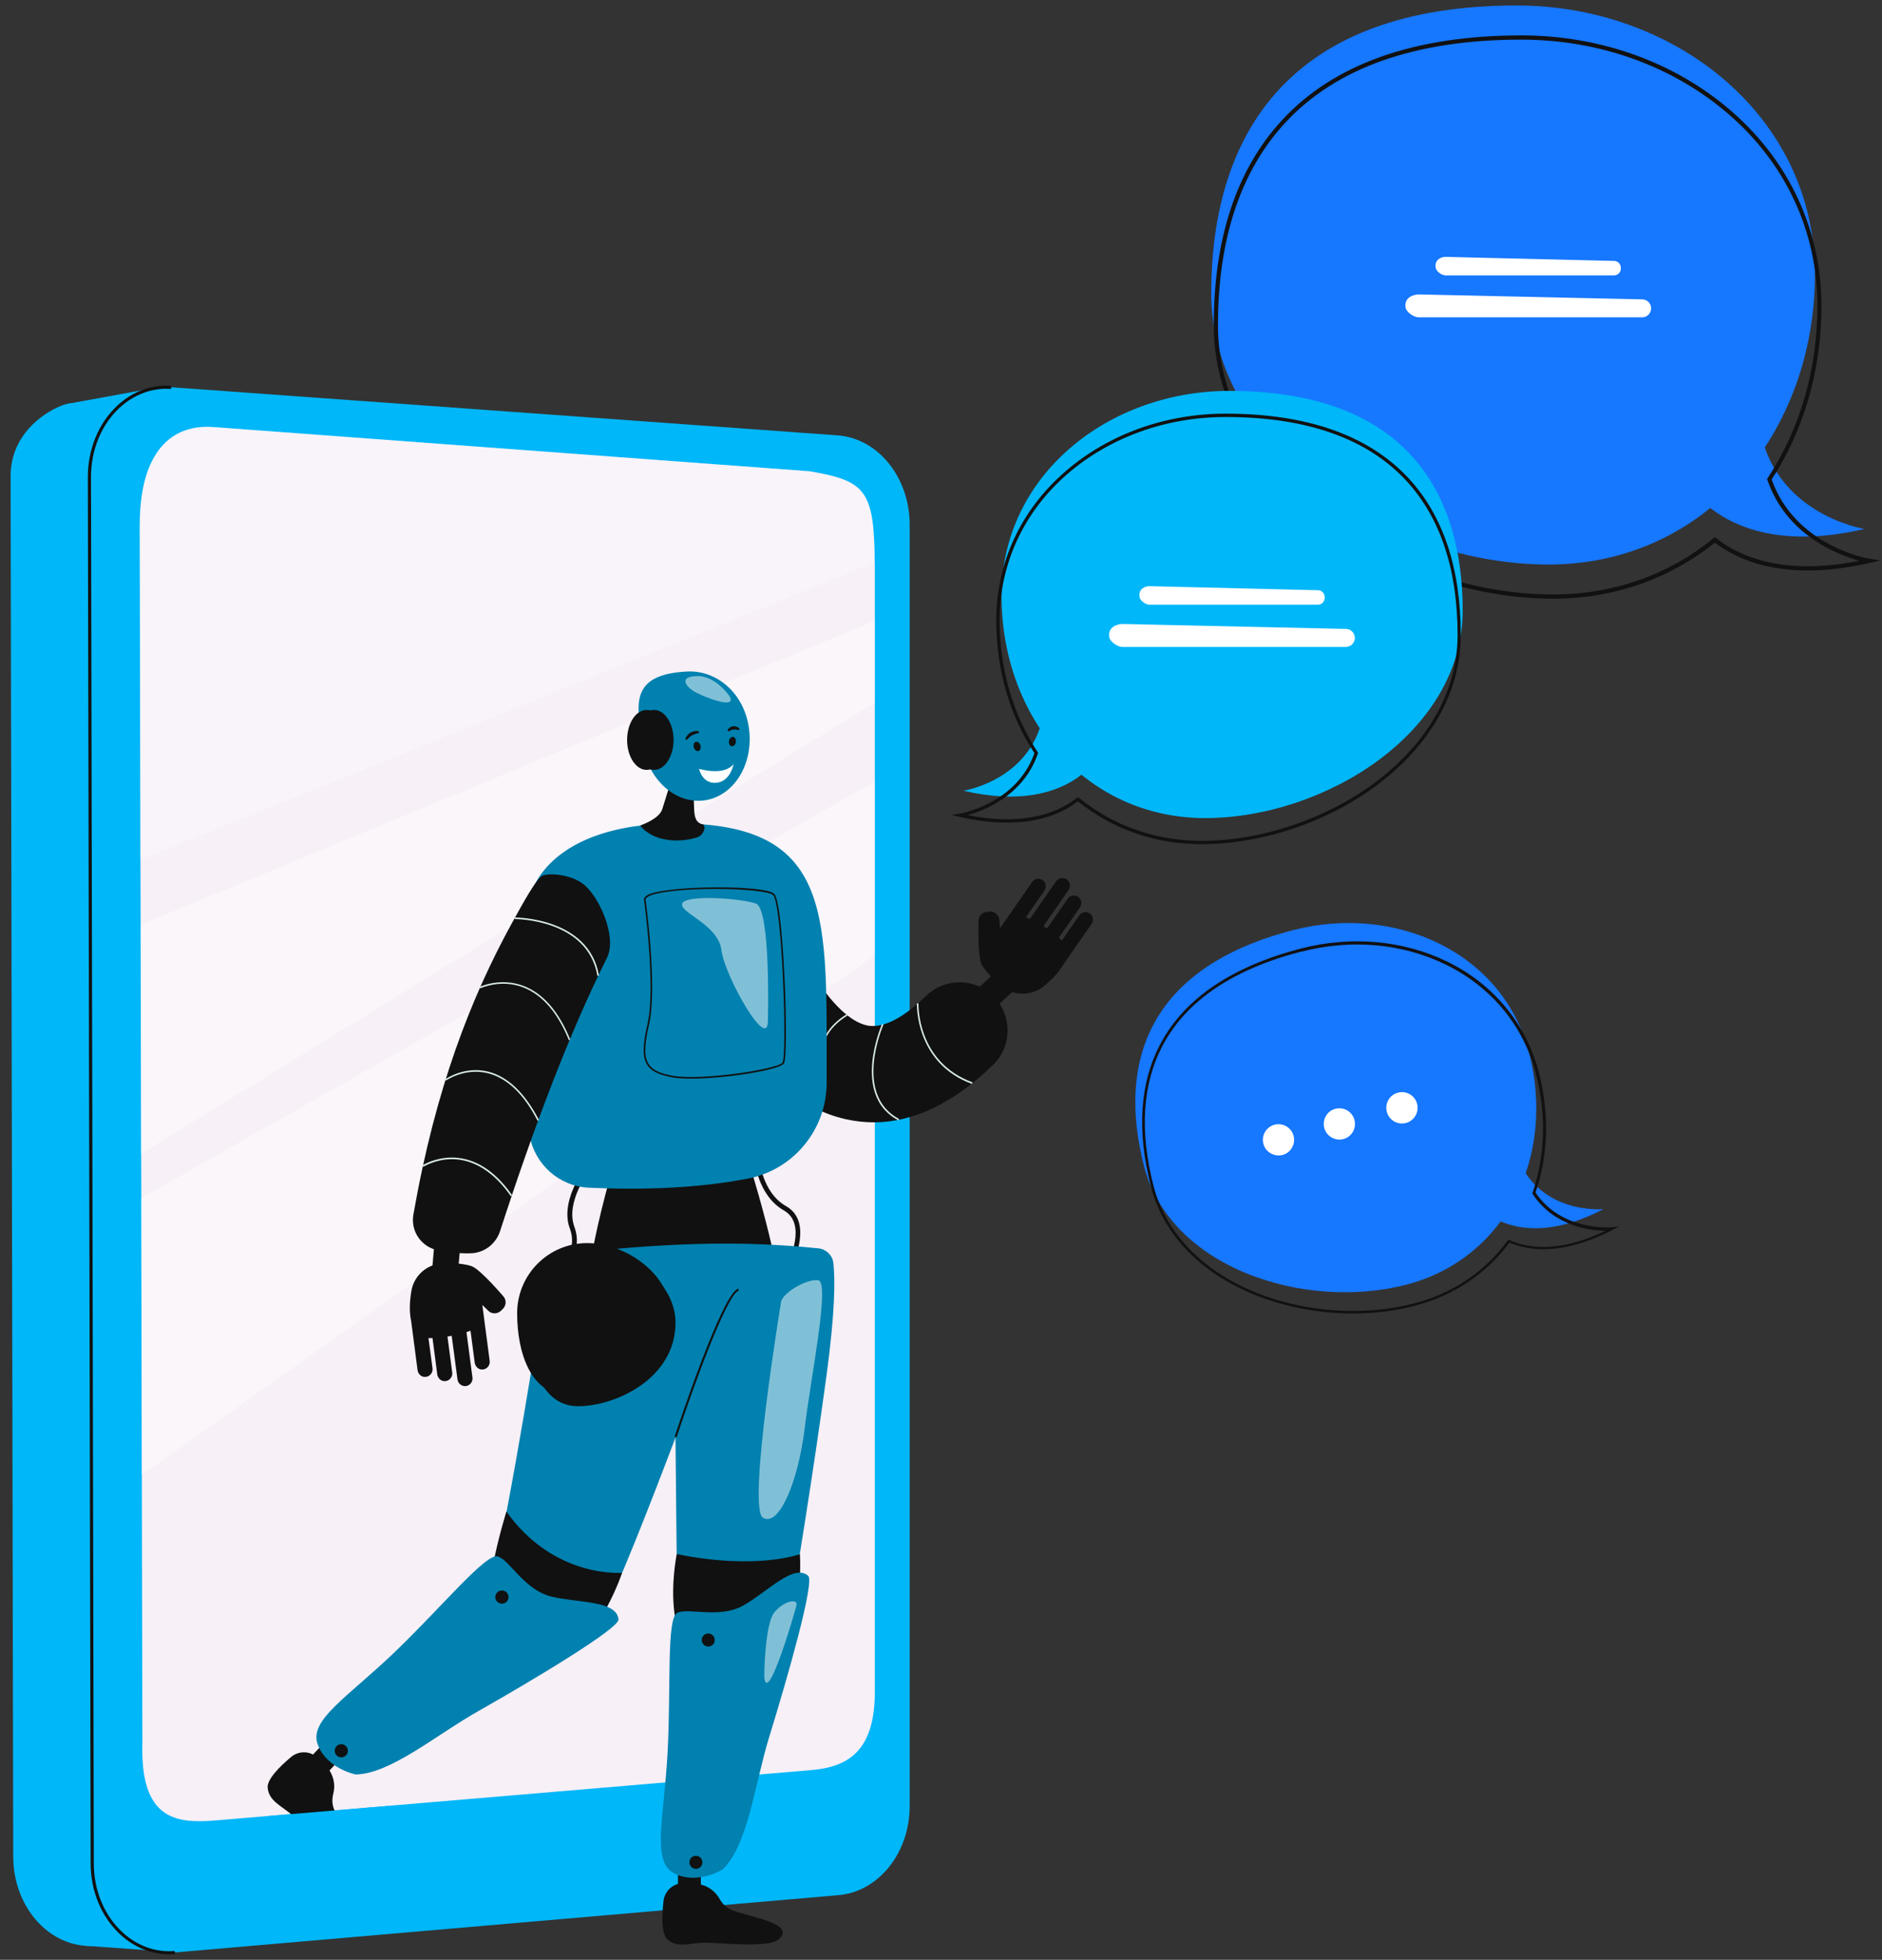 <svg width="172" height="179" viewBox="0 0 172 179" fill="none" xmlns="http://www.w3.org/2000/svg">
<rect x="0" y="0" width="172" height="179" fill="#333333" stroke="none"/>
<path d="M165.872 25.024C165.872 10.5 152.975 0.5 138.632 0.5C117.84 0.5 110.7 12.271 110.7 26.78C110.7 41.288 127.166 51.562 141.526 51.562C155.886 51.562 165.872 39.533 165.872 25.024Z" fill="#1677FF"/>
<path d="M170.406 48.313C170.406 48.313 161.321 46.896 160.678 37.766L153.538 43.047C153.538 43.031 156.947 51.437 170.406 48.313Z" fill="#1677FF"/>
<path d="M141.945 54.683C134.757 54.683 126.942 52.074 121.04 47.694C114.528 42.863 110.926 36.471 110.926 29.707C110.926 21.769 113.016 15.473 117.149 10.996C121.893 5.843 129.257 3.234 139.05 3.234C146.238 3.234 153.04 5.666 158.17 10.094C163.525 14.7 166.467 21.044 166.467 27.936C166.467 33.749 164.891 39.24 161.917 43.797C164.071 49.9 170.777 51.027 170.857 51.027L171.854 51.188L170.873 51.414C166.773 52.364 161.016 52.799 156.723 49.562C152.542 52.911 147.444 54.683 141.945 54.683ZM139.034 3.621C129.37 3.621 122.086 6.181 117.422 11.254C113.37 15.65 111.312 21.865 111.312 29.707C111.312 36.358 114.849 42.622 121.265 47.388C127.103 51.72 134.837 54.296 141.945 54.296C147.412 54.296 152.477 52.525 156.594 49.16L156.723 49.063L156.851 49.16C160.743 52.187 165.969 52.026 169.941 51.221C167.979 50.689 163.267 48.886 161.531 43.846L161.498 43.749L161.547 43.668C164.522 39.16 166.097 33.717 166.097 27.936C166.097 21.157 163.203 14.909 157.929 10.384C152.847 6.02 146.142 3.621 139.034 3.621Z" fill="#111111"/>
<path d="M150.081 28.984H129.659C129.209 28.984 128.517 28.517 128.453 28.066C128.324 27.148 129.209 26.891 129.659 26.891L150.081 27.341C150.531 27.341 150.901 27.712 150.901 28.163C150.901 28.614 150.531 28.984 150.081 28.984Z" fill="white"/>
<path d="M147.524 25.152H132.103C131.766 25.152 131.235 24.781 131.203 24.411C131.106 23.67 131.766 23.461 132.103 23.461L147.524 23.831C147.862 23.831 148.135 24.121 148.135 24.491C148.152 24.846 147.862 25.152 147.524 25.152Z" fill="white"/>
<path d="M91.532 54.431C91.532 43.336 101.374 35.703 112.34 35.703C128.228 35.703 133.679 44.688 133.679 55.783C133.679 66.878 121.088 74.72 110.121 74.72C99.154 74.704 91.532 65.509 91.532 54.431Z" fill="#00B7F9"/>
<path d="M88.059 72.224C88.059 72.224 95.005 71.145 95.488 64.156L100.939 68.182C100.955 68.198 98.35 74.607 88.059 72.224Z" fill="#00B7F9"/>
<path d="M109.799 77.104C105.602 77.104 101.695 75.752 98.511 73.191C95.247 75.671 90.841 75.333 87.705 74.608L86.949 74.431L87.705 74.318C87.753 74.302 92.883 73.449 94.539 68.795C92.256 65.317 91.05 61.114 91.05 56.67C91.05 51.388 93.301 46.557 97.401 43.031C101.325 39.649 106.519 37.781 112.018 37.781C119.496 37.781 125.124 39.778 128.758 43.707C131.91 47.121 133.502 51.936 133.502 58.006C133.502 63.175 130.752 68.055 125.783 71.758C121.265 75.108 115.299 77.104 109.799 77.104ZM98.527 72.805L98.624 72.885C101.775 75.446 105.651 76.798 109.815 76.798C115.251 76.798 121.152 74.818 125.606 71.516C130.511 67.877 133.212 63.079 133.212 58.006C133.212 52.016 131.636 47.282 128.533 43.916C124.963 40.052 119.415 38.087 112.018 38.087C106.599 38.087 101.47 39.923 97.594 43.256C93.574 46.718 91.355 51.485 91.355 56.67C91.355 61.082 92.561 65.237 94.829 68.683L94.877 68.747L94.861 68.811C93.542 72.676 89.924 74.045 88.429 74.447C91.468 75.059 95.456 75.188 98.431 72.869L98.527 72.805Z" fill="#111111"/>
<path d="M69.422 172.495L8.767 177.712C4.698 178.066 1.225 174.331 1.209 169.596L0.968 43.512C0.952 38.794 5.631 36.781 6.596 36.813C22.29 37.377 69.341 39.744 69.341 39.744C73.056 40.017 75.934 43.576 75.934 47.892V164.363C75.934 168.63 73.104 172.189 69.422 172.495Z" fill="#00B7F9"/>
<path d="M13.944 178.159L7.689 177.708L6.596 36.809L14.604 35.344L13.944 178.159Z" fill="#00B7F9"/>
<path d="M76.642 173.094L15.987 178.328C11.919 178.682 8.445 174.93 8.429 170.18L8.172 43.564C8.156 38.829 11.581 35.077 15.649 35.367L76.546 39.763C80.26 40.037 83.138 43.612 83.138 47.944V164.914C83.154 169.214 80.308 172.772 76.642 173.094Z" fill="#00B7F9"/>
<path d="M15.457 178.501C13.848 178.501 12.289 177.873 11.018 176.714C9.282 175.12 8.285 172.753 8.285 170.192L8.027 43.576C8.027 41.032 9.008 38.649 10.713 37.054C12.112 35.75 13.864 35.106 15.649 35.235L15.633 35.525C13.929 35.396 12.24 36.024 10.906 37.264C9.249 38.81 8.317 41.096 8.317 43.576L8.574 170.192C8.574 172.672 9.539 174.975 11.211 176.505C12.562 177.744 14.25 178.34 15.971 178.195L16.003 178.485C15.81 178.485 15.633 178.501 15.457 178.501Z" fill="#111111"/>
<path d="M79.954 51.853V154.509C79.954 160.032 77.413 161.401 74.117 161.674L19.782 166.264C16.131 166.57 12.787 166.28 13.012 159.114L12.963 134.734L12.915 109.437L12.899 105.379L12.851 84.462L12.835 78.536L12.771 48.391V48.005C12.771 41.065 15.826 38.746 19.46 39.004L73.988 43.045C79.07 43.915 79.89 44.768 79.938 51.274C79.938 51.306 79.938 51.354 79.938 51.386C79.954 51.531 79.954 51.692 79.954 51.853Z" fill="#F7F0F7"/>
<g opacity="0.3">
<path d="M79.938 51.274C79.938 51.306 79.938 51.354 79.938 51.386C62.989 58.246 30.957 71.241 12.835 78.536L12.771 48.391V48.005C12.771 41.065 15.826 38.746 19.46 39.004L73.988 43.045C79.086 43.899 79.906 44.768 79.938 51.274Z" fill="white"/>
</g>
<g opacity="0.4">
<path d="M79.954 71.383V87.26L12.948 134.731L12.899 109.434L79.954 71.383Z" fill="white"/>
</g>
<g opacity="0.4">
<path d="M79.955 56.688V64.175L12.9 105.382L12.852 84.465L79.955 56.688Z" fill="white"/>
</g>
<path d="M51.22 116.067L50.978 115.697C51.059 115.648 52.892 114.392 52.072 112.186C51.686 111.156 51.815 109.868 52.426 108.483C52.876 107.452 53.439 106.728 53.471 106.695L53.825 106.969C53.809 107.001 51.67 109.787 52.49 112.041C53.423 114.586 51.252 116.067 51.22 116.067Z" fill="#111111"/>
<path d="M72.429 115.467L72.043 115.274C72.059 115.242 73.78 111.764 71.641 110.556C69.229 109.187 68.956 105.951 68.939 105.806L69.374 105.773C69.374 105.806 69.631 108.93 71.85 110.169C72.895 110.765 73.313 111.876 73.072 113.39C72.911 114.501 72.445 115.435 72.429 115.467Z" fill="#111111"/>
<path d="M93.494 88.079C93.928 88.562 93.912 89.319 93.43 89.753L90.568 92.394C90.085 92.829 89.329 92.813 88.895 92.33C88.461 91.847 88.477 91.09 88.96 90.655L91.822 88.014C92.288 87.563 93.044 87.596 93.494 88.079Z" fill="#111111"/>
<path d="M89.426 84.165C89.426 84.165 89.346 87.079 89.667 87.981C89.828 88.4 90.825 89.64 91.822 90.284C92.899 90.976 94.298 90.912 95.311 90.139C95.987 89.608 96.71 88.915 97.193 88.078L99.749 84.406C99.942 84.133 99.926 83.762 99.701 83.521C99.396 83.199 98.881 83.247 98.64 83.601L97.048 85.904C96.968 85.823 96.871 85.727 96.775 85.646L98.688 82.893C98.881 82.619 98.865 82.249 98.64 82.007C98.334 81.685 97.82 81.733 97.579 82.088L95.681 84.809C95.569 84.745 95.472 84.664 95.36 84.6L97.659 81.282C97.868 80.977 97.804 80.542 97.482 80.316C97.177 80.107 96.743 80.171 96.517 80.493L94.121 83.939C93.993 83.891 93.88 83.827 93.751 83.794L95.44 81.363C95.633 81.089 95.617 80.719 95.392 80.477C95.086 80.155 94.572 80.204 94.33 80.558L91.388 84.793L91.34 84.036C91.307 83.585 90.905 83.231 90.455 83.263L90.214 83.279C89.748 83.311 89.394 83.698 89.426 84.165Z" fill="#111111"/>
<path d="M79.842 102.509C79.006 102.509 78.17 102.413 77.35 102.235C68.65 100.335 64.325 89.16 62.701 84.957C62.669 84.861 62.62 84.748 62.588 84.651C62.106 83.878 61.864 82.944 61.945 81.978C62.122 79.901 63.666 78.242 65.708 77.953C66.27 77.872 69.165 77.63 70.532 80.883C70.628 81.125 70.757 81.431 70.902 81.801C71.513 83.395 72.654 86.358 74.343 89.047C75.999 91.688 77.736 93.331 79.215 93.653C81.016 94.039 83.155 92.413 84.634 90.963C86.371 89.273 89.153 89.305 90.841 91.044C92.53 92.783 92.498 95.569 90.761 97.26C87.175 100.738 83.509 102.509 79.842 102.509Z" fill="#111111"/>
<path d="M75.098 96.505C74.712 94.122 77.349 92.657 77.382 92.641L77.446 92.769C77.414 92.785 74.873 94.186 75.243 96.473L75.098 96.505Z" fill="#DAEBE8"/>
<path d="M57.362 101.961C57.362 101.961 52.908 116.357 54.226 116.824C55.545 117.291 70.451 116.341 70.837 115.922C71.223 115.503 67.75 102.718 66.737 102.09C65.724 101.445 57.362 101.961 57.362 101.961Z" fill="#111111"/>
<path d="M40.509 117.939C39.866 117.874 39.384 117.294 39.432 116.65L39.657 114.09C39.721 113.446 40.3 112.963 40.944 113.011C41.587 113.076 42.069 113.655 42.021 114.299L41.796 116.86C41.731 117.504 41.153 117.987 40.509 117.939Z" fill="#111111"/>
<path d="M45.961 118.353C45.961 118.353 44.063 116.13 43.211 115.696C42.809 115.486 41.249 115.245 40.075 115.438C38.805 115.647 37.824 116.63 37.599 117.902C37.454 118.755 37.374 119.753 37.583 120.704L38.162 125.148C38.21 125.47 38.468 125.744 38.789 125.76C39.239 125.792 39.577 125.406 39.529 124.987L39.159 122.217C39.272 122.217 39.4 122.217 39.529 122.217L39.963 125.534C40.011 125.856 40.269 126.13 40.59 126.146C41.04 126.178 41.378 125.792 41.33 125.373L40.896 122.072C41.024 122.056 41.153 122.024 41.282 122.008L41.812 126.001C41.86 126.372 42.214 126.645 42.584 126.597C42.954 126.549 43.227 126.195 43.179 125.824L42.632 121.67C42.761 121.621 42.89 121.573 43.002 121.541L43.388 124.472C43.436 124.794 43.694 125.067 44.015 125.084C44.465 125.116 44.803 124.729 44.755 124.311L44.08 119.19L44.626 119.721C44.948 120.043 45.478 120.027 45.8 119.705L45.977 119.528C46.299 119.19 46.282 118.675 45.961 118.353Z" fill="#111111"/>
<path d="M48.598 81.475C48.598 81.475 50.158 75.276 61.703 75.212C76.417 75.131 75.516 83.843 75.549 98.867C75.565 103.134 72.558 106.821 68.377 107.642C64.984 108.303 60.256 108.77 53.84 108.48C51.139 108.367 48.887 106.386 48.405 103.729C47.376 97.965 46.138 87.933 48.598 81.475Z" fill="#0081AF"/>
<path d="M42.986 114.471C44.224 114.455 45.318 113.634 45.704 112.442C48.759 103.006 52.039 94.343 55.465 87.499C56.446 85.55 54.709 81.799 53.294 80.736C51.975 79.754 49.788 79.689 49.402 80.092C48.759 80.768 48.003 82.105 46.83 84.23C43.018 91.154 39.786 99.463 37.776 110.961C37.519 112.474 38.532 113.924 40.044 114.197C40.317 114.246 40.606 114.294 40.912 114.342C41.7 114.455 42.391 114.487 42.986 114.471Z" fill="#111111"/>
<path d="M74.825 114.021C75.517 114.102 76.079 114.649 76.16 115.342C76.321 116.727 76.353 119.673 75.517 125.776C74.294 134.73 72.815 143.828 72.043 148.191C71.77 149.753 69.985 151.074 67.734 151.412L66.528 151.589C64.084 151.943 61.945 150.784 61.913 149.109L61.623 120.285L53.824 114.327C53.824 114.327 59.661 113.587 66.254 113.587C70.001 113.57 73.249 113.86 74.825 114.021Z" fill="#0081AF"/>
<path d="M67.493 115.696C67.493 115.696 59.131 139.013 55.545 146.629C52.747 152.571 43.485 149.93 44.916 144.488C46.604 138.063 49.66 118.321 49.66 118.321C49.788 117.709 50.142 114.971 50.737 114.794C53.953 113.86 67.798 113.409 67.493 115.696Z" fill="#0081AF"/>
<path d="M63.006 173.204C62.427 173.204 61.961 172.737 61.961 172.157V170.531C61.961 169.951 62.427 169.484 63.006 169.484C63.585 169.484 64.051 169.951 64.051 170.531V172.157C64.051 172.721 63.585 173.204 63.006 173.204Z" fill="#111111"/>
<path d="M63.28 172.055C64.309 172.006 65.257 172.538 65.756 173.423C65.997 173.842 66.335 174.228 66.833 174.438C68.377 175.082 72.847 175.662 71.175 177.127C70.21 177.964 65.692 177.433 64.421 177.433C63.151 177.433 61.945 177.997 60.996 177.127C60.433 176.612 60.482 174.985 60.642 173.617C60.755 172.634 61.655 171.894 62.636 172.022C62.781 172.038 62.942 172.055 63.087 172.055C63.167 172.055 63.231 172.055 63.28 172.055Z" fill="#111111"/>
<path d="M61.849 141.945C61.849 141.945 59.63 152.589 66.769 152.686C73.925 152.782 73.105 141.945 73.105 141.945C73.105 141.945 69.229 143.427 61.849 141.945Z" fill="#111111"/>
<path d="M66.061 170.737C66.061 170.737 63.746 172.186 61.623 171.108C59.517 170.029 60.69 166.084 61.012 160.077C61.334 154.071 60.9 147.807 61.897 147.308C62.91 146.809 65.772 147.887 67.975 146.615C70.178 145.359 72.542 142.783 73.86 143.926C74.487 144.474 71.915 153.427 70.29 158.676C68.94 163.105 68.361 168.483 66.061 170.737Z" fill="#0081AF"/>
<path d="M64.132 149.791C64.132 149.453 64.405 149.195 64.727 149.195C65.064 149.195 65.322 149.469 65.322 149.791C65.322 150.129 65.048 150.387 64.727 150.387C64.405 150.387 64.132 150.129 64.132 149.791Z" fill="#111111"/>
<path d="M63.006 170.096C63.006 169.758 63.279 169.5 63.601 169.5C63.938 169.5 64.196 169.774 64.196 170.096C64.196 170.434 63.922 170.692 63.601 170.692C63.279 170.692 63.006 170.418 63.006 170.096Z" fill="#111111"/>
<path d="M28.626 161.765C28.208 161.378 28.192 160.702 28.578 160.283L29.687 159.108C30.073 158.689 30.748 158.673 31.167 159.06C31.585 159.446 31.601 160.122 31.215 160.541L30.105 161.716C29.703 162.135 29.044 162.167 28.626 161.765Z" fill="#111111"/>
<path d="M29.591 161.123C30.379 161.783 30.717 162.83 30.459 163.829C30.347 164.296 30.331 164.811 30.556 165.31C31.247 166.84 34.11 170.334 31.891 170.254C30.62 170.205 27.694 166.711 26.761 165.841C25.828 164.972 24.574 164.553 24.462 163.281C24.397 162.524 25.539 161.365 26.6 160.479C27.356 159.835 28.514 159.916 29.141 160.688C29.237 160.801 29.334 160.914 29.447 161.011C29.511 161.059 29.559 161.091 29.591 161.123Z" fill="#111111"/>
<path d="M46.282 138.062C46.282 138.062 43.259 147.595 45.382 149.383C53.02 155.856 56.847 143.65 56.847 143.65C56.847 143.65 50.656 144.198 46.282 138.062Z" fill="#111111"/>
<path d="M32.518 162.075C32.518 162.075 29.833 161.544 29.029 159.305C28.225 157.083 31.795 155.006 36.12 150.851C40.446 146.697 44.418 141.834 45.495 142.156C46.572 142.478 47.923 145.231 50.4 145.827C52.876 146.423 56.349 146.165 56.526 147.904C56.623 148.726 48.615 153.508 43.839 156.214C39.835 158.468 35.734 161.994 32.518 162.075Z" fill="#0081AF"/>
<path d="M45.431 145.457C45.656 145.216 46.042 145.2 46.283 145.425C46.524 145.651 46.54 146.037 46.315 146.279C46.09 146.52 45.704 146.536 45.463 146.311C45.206 146.085 45.206 145.699 45.431 145.457Z" fill="#111111"/>
<path d="M30.749 159.496C30.974 159.255 31.36 159.239 31.601 159.464C31.843 159.69 31.859 160.076 31.634 160.318C31.408 160.559 31.023 160.575 30.781 160.35C30.54 160.124 30.524 159.738 30.749 159.496Z" fill="#111111"/>
<path d="M48.293 120.803C48.293 117.196 51.043 114.266 54.436 114.266C57.829 114.266 61.736 117.196 61.736 120.803C61.736 125.924 56.237 128.436 52.844 128.436C49.451 128.452 48.293 124.426 48.293 120.803Z" fill="#111111"/>
<path d="M47.263 119.948C47.263 116.405 50.126 113.539 53.663 113.539C57.201 113.539 61.269 116.405 61.269 119.948C61.269 124.956 55.529 127.436 51.991 127.436C48.469 127.436 47.263 123.491 47.263 119.948Z" fill="#111111"/>
<path d="M52.473 126.049C49.659 126.049 48.662 122.957 48.662 120.059C48.662 117.225 50.962 114.922 53.792 114.922C55.175 114.922 56.702 115.485 57.892 116.419C59.179 117.434 59.886 118.722 59.886 120.059C59.886 123.923 55.512 126.049 52.473 126.049ZM53.792 115.083C51.042 115.083 48.807 117.321 48.807 120.075C48.807 122.893 49.772 125.904 52.473 125.904C55.432 125.904 59.725 123.827 59.725 120.075C59.725 117.305 56.477 115.083 53.792 115.083Z" fill="#111111"/>
<path d="M58.504 75.408C59.662 76.841 61.897 77.002 63.601 76.519C64.47 76.277 64.502 75.343 64.228 75.295C63.569 75.15 63.473 74.57 63.441 73.958L63.408 73.169V73.073L63.36 72.042L63.28 70.271L63.087 65.617L61.64 70.303L61.398 71.108L60.546 73.846C60.305 74.715 58.97 75.214 58.504 75.408Z" fill="#111111"/>
<path d="M61.253 71.781C61.253 71.781 61.944 72.941 63.44 73.15V73.053L63.392 72.023C62.588 71.958 61.253 71.781 61.253 71.781Z" fill="#111111"/>
<path d="M68.457 66.583C68.039 63.33 65.53 61.205 62.813 61.334C57.313 61.591 58.278 64.603 58.712 67.855C59.13 71.108 61.671 73.459 64.357 73.105C67.042 72.751 68.875 69.836 68.457 66.583Z" fill="#0081AF"/>
<path d="M63.843 66.967C63.875 66.951 63.891 66.918 63.891 66.886C63.891 66.838 63.858 66.79 63.794 66.773C63.762 66.773 63.022 66.645 62.653 67.434C62.636 67.482 62.653 67.546 62.701 67.562C62.749 67.595 62.797 67.562 62.829 67.514C63.183 67.079 63.762 66.967 63.778 66.967C63.794 66.983 63.826 66.983 63.843 66.967Z" fill="#111111"/>
<path d="M63.408 68.258C63.472 68.483 63.649 68.644 63.826 68.596C63.987 68.548 64.083 68.322 64.019 68.097C63.955 67.871 63.778 67.71 63.601 67.759C63.424 67.807 63.343 68.016 63.408 68.258Z" fill="#111111"/>
<path d="M67.525 66.68C67.541 66.68 67.573 66.664 67.573 66.632C67.589 66.584 67.573 66.519 67.541 66.503C67.525 66.487 67.01 66.052 66.528 66.616C66.496 66.648 66.496 66.713 66.528 66.761C66.56 66.809 66.608 66.793 66.641 66.777C67.01 66.535 67.461 66.664 67.477 66.68C67.493 66.68 67.509 66.68 67.525 66.68Z" fill="#111111"/>
<path d="M66.625 67.692C66.593 67.934 66.705 68.143 66.882 68.159C67.059 68.175 67.22 68.014 67.252 67.773C67.284 67.531 67.171 67.322 66.995 67.306C66.818 67.29 66.641 67.467 66.625 67.692Z" fill="#111111"/>
<path d="M59.774 70.319C60.76 70.319 61.559 69.093 61.559 67.581C61.559 66.069 60.76 64.844 59.774 64.844C58.788 64.844 57.989 66.069 57.989 67.581C57.989 69.093 58.788 70.319 59.774 70.319Z" fill="#111111"/>
<path d="M59.098 70.319C60.084 70.319 60.883 69.093 60.883 67.581C60.883 66.069 60.084 64.844 59.098 64.844C58.113 64.844 57.313 66.069 57.313 67.581C57.313 69.093 58.113 70.319 59.098 70.319Z" fill="#111111"/>
<path d="M61.832 131.286L61.655 131.222C61.832 130.69 65.997 118.082 67.476 117.695L67.525 117.872C66.383 118.178 63.022 127.663 61.832 131.286Z" fill="#111111"/>
<path d="M63.167 98.517C62.459 98.517 61.848 98.485 61.382 98.389C60.192 98.163 59.517 97.825 59.163 97.278C58.713 96.585 58.713 95.522 59.179 93.51C59.951 90.192 58.873 82.27 58.857 82.189C58.841 82.012 58.97 81.867 59.227 81.722C60.98 80.869 69.921 80.805 70.757 81.642C71.336 82.222 71.625 87.761 71.706 89.452C71.866 92.882 71.898 96.746 71.641 97.133C71.239 97.728 66.319 98.517 63.167 98.517ZM59.002 82.173C59.018 82.286 60.096 90.209 59.324 93.542C58.873 95.506 58.857 96.537 59.291 97.197C59.629 97.712 60.256 98.034 61.414 98.244C64.051 98.743 71.111 97.648 71.513 97.052C71.722 96.746 71.738 93.349 71.561 89.468C71.368 85.136 71.014 82.109 70.66 81.754C70.339 81.433 68.12 81.191 65.402 81.191C62.508 81.191 60.112 81.449 59.308 81.851C59.163 81.932 58.986 82.044 59.002 82.173Z" fill="#111111"/>
<path d="M63.891 70.224C63.891 70.224 66.158 70.916 67.042 69.789C67.042 69.789 66.769 71.383 65.466 71.496C64.164 71.609 63.891 70.224 63.891 70.224Z" fill="white"/>
<path d="M70.178 93.268C70.178 93.268 70.467 83.01 69.084 82.527C67.701 82.044 62.636 81.69 62.347 82.527C62.057 83.365 65.643 84.427 65.933 86.778C66.222 89.129 70.146 96.053 70.178 93.268Z" fill="white" fill-opacity="0.5"/>
<path d="M71.384 118.914C71.384 118.914 68.264 137.754 69.728 138.623C71.191 139.509 72.944 135.322 73.538 130.491C74.117 125.661 75.886 117.094 74.777 116.933C73.683 116.788 71.512 118.108 71.384 118.914Z" fill="white" fill-opacity="0.5"/>
<path d="M69.856 153.266C69.824 153.073 69.904 148.403 70.741 147.308C71.577 146.229 72.992 145.923 72.783 146.664C72.59 147.405 70.194 155.665 69.856 153.266Z" fill="white" fill-opacity="0.5"/>
<path d="M66.672 63.586C66.672 63.586 65.418 61.718 63.73 61.75C62.041 61.783 62.652 62.636 63.328 63.087C63.987 63.538 67.46 64.939 66.672 63.586Z" fill="white" fill-opacity="0.5"/>
<path d="M54.596 89.127C53.711 83.926 47.102 83.942 47.038 83.942V83.797C47.102 83.797 53.84 83.781 54.741 89.111L54.596 89.127Z" fill="#DAEBE8"/>
<path d="M49.129 102.363C47.858 99.899 46.315 98.434 44.546 98.015C42.455 97.516 40.783 98.675 40.767 98.691L40.687 98.579C40.703 98.562 42.423 97.355 44.578 97.87C46.379 98.305 47.955 99.786 49.257 102.298L49.129 102.363Z" fill="#DAEBE8"/>
<path d="M46.685 109.255C45.141 107.033 43.26 105.857 41.266 105.874C39.754 105.89 38.709 106.566 38.693 106.566L38.612 106.437C38.66 106.405 42.97 103.667 46.797 109.158L46.685 109.255Z" fill="#DAEBE8"/>
<path d="M88.831 99C83.605 97.083 83.798 91.689 83.798 91.641H83.942C83.942 91.689 83.75 96.987 88.879 98.855L88.831 99Z" fill="#DAEBE8"/>
<path d="M82.109 102.332C77.751 100.045 80.582 93.588 80.614 93.523L80.742 93.588C80.71 93.652 77.944 99.981 82.174 102.203L82.109 102.332Z" fill="#DAEBE8"/>
<path d="M51.991 95.003C50.962 92.475 49.562 90.865 47.826 90.188C45.751 89.383 43.918 90.269 43.902 90.269L43.838 90.14C43.854 90.124 45.752 89.238 47.874 90.059C49.659 90.752 51.074 92.394 52.119 94.955L51.991 95.003Z" fill="#DAEBE8"/>
<path d="M24.381 165.879C24.493 165.863 35.492 164.945 35.492 164.945L35.766 172.031H26.391L24.381 165.879Z" fill="#00B7F9"/>
<path d="M139.758 96.199C137.346 86.859 127.392 82.56 118.162 84.959C104.783 88.421 102.146 97.181 104.558 106.521C106.97 115.86 119.271 119.725 128.518 117.342C137.732 114.942 142.17 105.538 139.758 96.199Z" fill="#1677FF"/>
<path d="M146.543 110.435C146.543 110.435 140.465 111.03 138.519 105.266L134.805 109.855C134.805 109.855 138.391 114.686 146.543 110.435Z" fill="#1677FF"/>
<path d="M123.661 119.968C120.59 119.968 117.454 119.388 114.672 118.261C109.671 116.232 106.294 112.722 105.185 108.358C103.866 103.253 104.172 98.841 106.085 95.282C108.288 91.176 112.598 88.278 118.885 86.635C123.516 85.444 128.292 85.879 132.328 87.859C136.541 89.936 139.484 93.527 140.642 97.956C141.607 101.708 141.51 105.492 140.336 108.922C142.732 112.496 147.235 112.094 147.283 112.094L147.959 112.029L147.364 112.335C144.887 113.624 141.253 114.88 137.957 113.495C135.834 116.345 132.843 118.342 129.305 119.26C127.504 119.743 125.591 119.968 123.661 119.968ZM118.901 86.78L118.934 86.909C112.71 88.519 108.449 91.386 106.294 95.427C104.413 98.938 104.124 103.27 105.426 108.326C106.536 112.593 109.848 116.055 114.769 118.052C119.239 119.871 124.642 120.242 129.225 119.05C132.747 118.148 135.705 116.152 137.796 113.302L137.86 113.221L137.957 113.269C140.964 114.574 144.292 113.591 146.72 112.416C145.37 112.4 142.041 112.029 140.079 109.067L140.047 109.018L140.063 108.954C141.221 105.556 141.333 101.788 140.369 98.068C139.243 93.704 136.332 90.178 132.2 88.133C128.212 86.168 123.5 85.734 118.934 86.925L118.901 86.78Z" fill="#111111"/>
<path d="M115.461 104.463C115.268 103.707 115.718 102.918 116.49 102.724C117.246 102.531 118.033 102.982 118.226 103.755C118.419 104.512 117.969 105.301 117.197 105.494C116.425 105.671 115.654 105.22 115.461 104.463Z" fill="white"/>
<path d="M121.024 103.01C120.831 102.253 121.281 101.464 122.053 101.271C122.809 101.078 123.597 101.529 123.79 102.302C123.983 103.059 123.533 103.848 122.761 104.041C122.005 104.234 121.217 103.767 121.024 103.01Z" fill="white"/>
<path d="M129.359 101.912C129.762 101.23 129.536 100.351 128.855 99.949C128.175 99.546 127.297 99.772 126.895 100.454C126.493 101.135 126.719 102.014 127.399 102.417C128.08 102.819 128.957 102.593 129.359 101.912Z" fill="white"/>
<path d="M123.002 59.086H102.58C102.13 59.086 101.438 58.619 101.374 58.168C101.245 57.25 102.13 56.992 102.58 56.992L123.002 57.443C123.452 57.443 123.822 57.813 123.822 58.264C123.822 58.715 123.452 59.086 123.002 59.086Z" fill="white"/>
<path d="M120.461 55.23H105.04C104.702 55.23 104.172 54.859 104.139 54.489C104.043 53.748 104.702 53.539 105.04 53.539L120.461 53.909C120.799 53.909 121.072 54.199 121.072 54.57C121.072 54.94 120.799 55.23 120.461 55.23Z" fill="white"/>
</svg>

